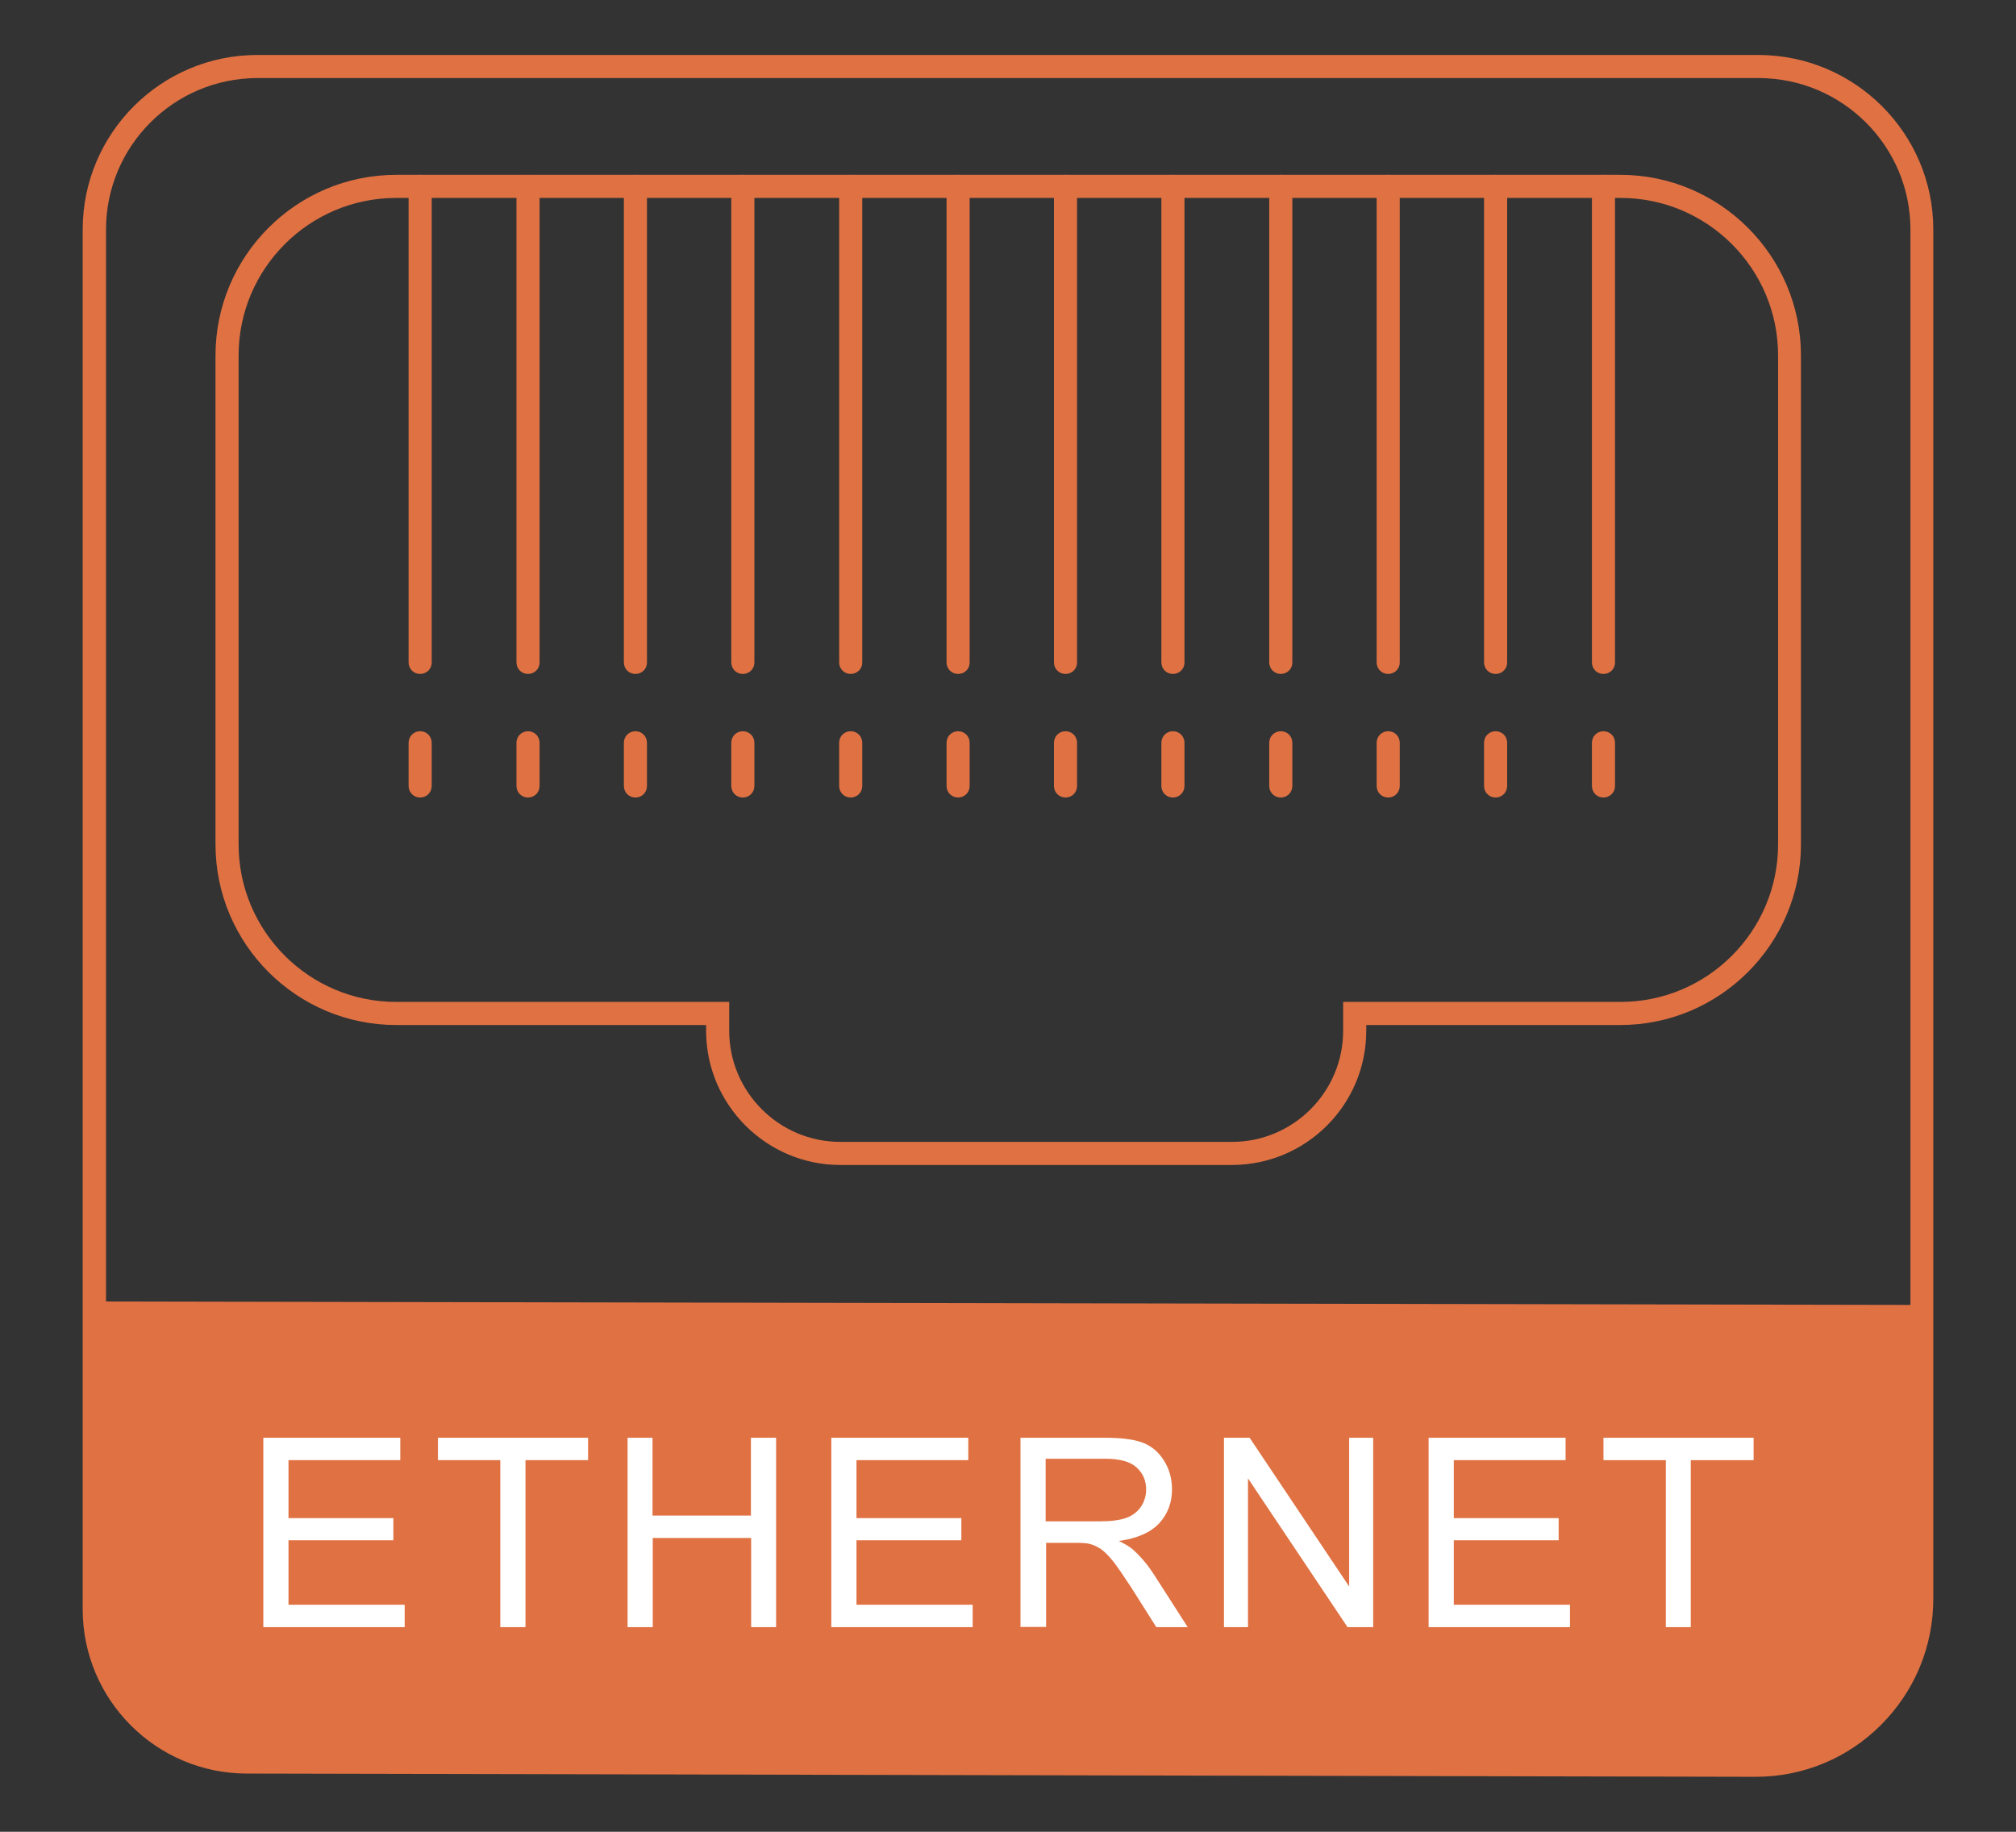 <?xml version="1.0" encoding="UTF-8"?> <svg xmlns="http://www.w3.org/2000/svg" xmlns:xlink="http://www.w3.org/1999/xlink" version="1.1" id="Layer_1" x="0px" y="0px" viewBox="0 0 872.8 793.1" style="enable-background:new 0 0 872.8 793.1;" xml:space="preserve"><rect x="0" y="0" width="872.8" height="793.1" fill="#333333" stroke="none"/> <style type="text/css"> .st0{fill:#E07143;} .st1{enable-background:new ;} .st2{fill:#FFFFFF;} </style> <path class="st0" d="M832,565v127.9c0,39-31.6,70.6-70.6,70.6H111.6c-39,0-70.6-31.6-70.6-70.6V563.5L832,565z"></path> <g> <path class="st0" d="M760.1,769.3c-0.1,0-0.2,0-0.3,0l-652.9-1.4c-39.2,0-71.1-31.9-71.1-71.1V99.4c0-41.7,33.9-75.6,75.6-75.6 h649.8c41.8,0,75.8,33.9,75.8,75.6v592.8c0,20.7-8.1,40.1-22.7,54.7C799.9,761.3,780.6,769.3,760.1,769.3z M111.5,33.8 c-36.2,0-65.6,29.4-65.6,65.6v597.3c0,33.7,27.4,61.1,61.1,61.1l652.9,1.4c0.1,0,0.2,0,0.3,0c17.8,0,34.6-6.9,47.2-19.5 c12.7-12.7,19.7-29.6,19.7-47.6V99.4c0-36.2-29.5-65.6-65.8-65.6H111.5z"></path> </g> <g> <path class="st0" d="M533.3,504.4H363.8c-32,0-58.1-26.1-58.1-58.1v-2.5H171.5c-43.1,0-78.2-35.1-78.2-78.2V153.9 c0-43.1,35.1-78.2,78.2-78.2h530c43.1,0,78.2,35.1,78.2,78.2v211.7c0,43.1-35.1,78.2-78.2,78.2H591.5v2.5 C591.5,478.4,565.4,504.4,533.3,504.4z M171.5,85.7c-37.6,0-68.2,30.6-68.2,68.2v211.7c0,37.6,30.6,68.2,68.2,68.2h144.2v12.5 c0,26.5,21.6,48.1,48.1,48.1h169.6c26.5,0,48.1-21.6,48.1-48.1v-12.5h120.1c37.6,0,68.2-30.6,68.2-68.2V153.9 c0-37.6-30.6-68.2-68.2-68.2H171.5z"></path> </g> <g> <path class="st0" d="M181.9,291.8c-2.8,0-5-2.2-5-5V80.7c0-2.8,2.2-5,5-5s5,2.2,5,5v206.2C186.9,289.6,184.7,291.8,181.9,291.8z"></path> </g> <g> <path class="st0" d="M228.6,291.8c-2.8,0-5-2.2-5-5V80.7c0-2.8,2.2-5,5-5s5,2.2,5,5v206.2C233.6,289.6,231.4,291.8,228.6,291.8z"></path> </g> <g> <path class="st0" d="M275.1,291.8c-2.8,0-5-2.2-5-5V80.7c0-2.8,2.2-5,5-5s5,2.2,5,5v206.2C280.1,289.6,277.9,291.8,275.1,291.8z"></path> </g> <g> <path class="st0" d="M321.6,291.8c-2.8,0-5-2.2-5-5V80.7c0-2.8,2.2-5,5-5s5,2.2,5,5v206.2C326.6,289.6,324.4,291.8,321.6,291.8z"></path> </g> <g> <path class="st0" d="M368.3,291.8c-2.8,0-5-2.2-5-5V80.7c0-2.8,2.2-5,5-5s5,2.2,5,5v206.2C373.3,289.6,371.1,291.8,368.3,291.8z"></path> </g> <g> <path class="st0" d="M414.8,291.8c-2.8,0-5-2.2-5-5V80.7c0-2.8,2.2-5,5-5s5,2.2,5,5v206.2C419.8,289.6,417.6,291.8,414.8,291.8z"></path> </g> <g> <path class="st0" d="M461.3,291.8c-2.8,0-5-2.2-5-5V80.7c0-2.8,2.2-5,5-5s5,2.2,5,5v206.2C466.3,289.6,464.1,291.8,461.3,291.8z"></path> </g> <g> <path class="st0" d="M507.8,291.8c-2.8,0-5-2.2-5-5V80.7c0-2.8,2.2-5,5-5s5,2.2,5,5v206.2C512.8,289.6,510.6,291.8,507.8,291.8z"></path> </g> <g> <path class="st0" d="M554.5,291.8c-2.8,0-5-2.2-5-5V80.7c0-2.8,2.2-5,5-5s5,2.2,5,5v206.2C559.5,289.6,557.3,291.8,554.5,291.8z"></path> </g> <g> <path class="st0" d="M601,291.8c-2.8,0-5-2.2-5-5V80.7c0-2.8,2.2-5,5-5s5,2.2,5,5v206.2C606,289.6,603.8,291.8,601,291.8z"></path> </g> <g> <path class="st0" d="M647.5,291.8c-2.8,0-5-2.2-5-5V80.7c0-2.8,2.2-5,5-5s5,2.2,5,5v206.2C652.5,289.6,650.3,291.8,647.5,291.8z"></path> </g> <g> <path class="st0" d="M694.2,291.8c-2.8,0-5-2.2-5-5V80.7c0-2.8,2.2-5,5-5s5,2.2,5,5v206.2C699.2,289.6,697,291.8,694.2,291.8z"></path> </g> <g> <path class="st0" d="M181.9,345.3c-2.8,0-5-2.2-5-5v-18.7c0-2.8,2.2-5,5-5s5,2.2,5,5v18.7C186.9,343.1,184.7,345.3,181.9,345.3z"></path> </g> <g> <path class="st0" d="M228.6,345.3c-2.8,0-5-2.2-5-5v-18.7c0-2.8,2.2-5,5-5s5,2.2,5,5v18.7C233.6,343.1,231.4,345.3,228.6,345.3z"></path> </g> <g> <path class="st0" d="M275.1,345.3c-2.8,0-5-2.2-5-5v-18.7c0-2.8,2.2-5,5-5s5,2.2,5,5v18.7C280.1,343.1,277.9,345.3,275.1,345.3z"></path> </g> <g> <path class="st0" d="M321.6,345.3c-2.8,0-5-2.2-5-5v-18.7c0-2.8,2.2-5,5-5s5,2.2,5,5v18.7C326.6,343.1,324.4,345.3,321.6,345.3z"></path> </g> <g> <path class="st0" d="M368.3,345.3c-2.8,0-5-2.2-5-5v-18.7c0-2.8,2.2-5,5-5s5,2.2,5,5v18.7C373.3,343.1,371.1,345.3,368.3,345.3z"></path> </g> <g> <path class="st0" d="M414.8,345.3c-2.8,0-5-2.2-5-5v-18.7c0-2.8,2.2-5,5-5s5,2.2,5,5v18.7C419.8,343.1,417.6,345.3,414.8,345.3z"></path> </g> <g> <path class="st0" d="M461.3,345.3c-2.8,0-5-2.2-5-5v-18.7c0-2.8,2.2-5,5-5s5,2.2,5,5v18.7C466.3,343.1,464.1,345.3,461.3,345.3z"></path> </g> <g> <path class="st0" d="M507.8,345.3c-2.8,0-5-2.2-5-5v-18.7c0-2.8,2.2-5,5-5s5,2.2,5,5v18.7C512.8,343.1,510.6,345.3,507.8,345.3z"></path> </g> <g> <path class="st0" d="M554.5,345.3c-2.8,0-5-2.2-5-5v-18.7c0-2.8,2.2-5,5-5s5,2.2,5,5v18.7C559.5,343.1,557.3,345.3,554.5,345.3z"></path> </g> <g> <path class="st0" d="M601,345.3c-2.8,0-5-2.2-5-5v-18.7c0-2.8,2.2-5,5-5s5,2.2,5,5v18.7C606,343.1,603.8,345.3,601,345.3z"></path> </g> <g> <path class="st0" d="M647.5,345.3c-2.8,0-5-2.2-5-5v-18.7c0-2.8,2.2-5,5-5s5,2.2,5,5v18.7C652.5,343.1,650.3,345.3,647.5,345.3z"></path> </g> <g> <path class="st0" d="M694.2,345.3c-2.8,0-5-2.2-5-5v-18.7c0-2.8,2.2-5,5-5s5,2.2,5,5v18.7C699.2,343.1,697,345.3,694.2,345.3z"></path> </g> <g class="st1"> <path class="st2" d="M114,704.5v-82h59.3v9.7h-48.4v25.1h45.4v9.6h-45.4v27.9h50.3v9.7H114z"></path> <path class="st2" d="M216.6,704.5v-72.3h-27v-9.7h65v9.7h-27.1v72.3H216.6z"></path> <path class="st2" d="M271.7,704.5v-82h10.8v33.7h42.6v-33.7H336v82h-10.8v-38.6h-42.6v38.6H271.7z"></path> <path class="st2" d="M359.9,704.5v-82h59.3v9.7h-48.4v25.1h45.4v9.6h-45.4v27.9h50.3v9.7H359.9z"></path> <path class="st2" d="M441.8,704.5v-82h36.4c7.3,0,12.9,0.7,16.7,2.2c3.8,1.5,6.8,4.1,9.1,7.8s3.4,7.8,3.4,12.4 c0,5.8-1.9,10.7-5.6,14.7c-3.8,4-9.6,6.5-17.4,7.6c2.9,1.4,5.1,2.7,6.5,4.1c3.2,2.9,6.2,6.5,9,10.9l14.3,22.3h-13.6l-10.8-17.1 c-3.2-4.9-5.8-8.7-7.8-11.3c-2.1-2.6-3.9-4.4-5.5-5.5c-1.6-1-3.3-1.8-5-2.2c-1.2-0.3-3.2-0.4-6-0.4h-12.6v36.4H441.8z M452.7,658.7 H476c5,0,8.8-0.5,11.6-1.5s4.9-2.7,6.4-4.9c1.5-2.3,2.2-4.7,2.2-7.4c0-3.9-1.4-7.1-4.2-9.6c-2.8-2.5-7.3-3.7-13.3-3.7h-26V658.7z"></path> <path class="st2" d="M529.9,704.5v-82H541l43.1,64.4v-64.4h10.4v82h-11.1l-43.1-64.4v64.4H529.9z"></path> <path class="st2" d="M618.5,704.5v-82h59.3v9.7h-48.4v25.1h45.4v9.6h-45.4v27.9h50.3v9.7H618.5z"></path> <path class="st2" d="M721.2,704.5v-72.3h-27v-9.7h65v9.7H732v72.3H721.2z"></path> </g> </svg> 